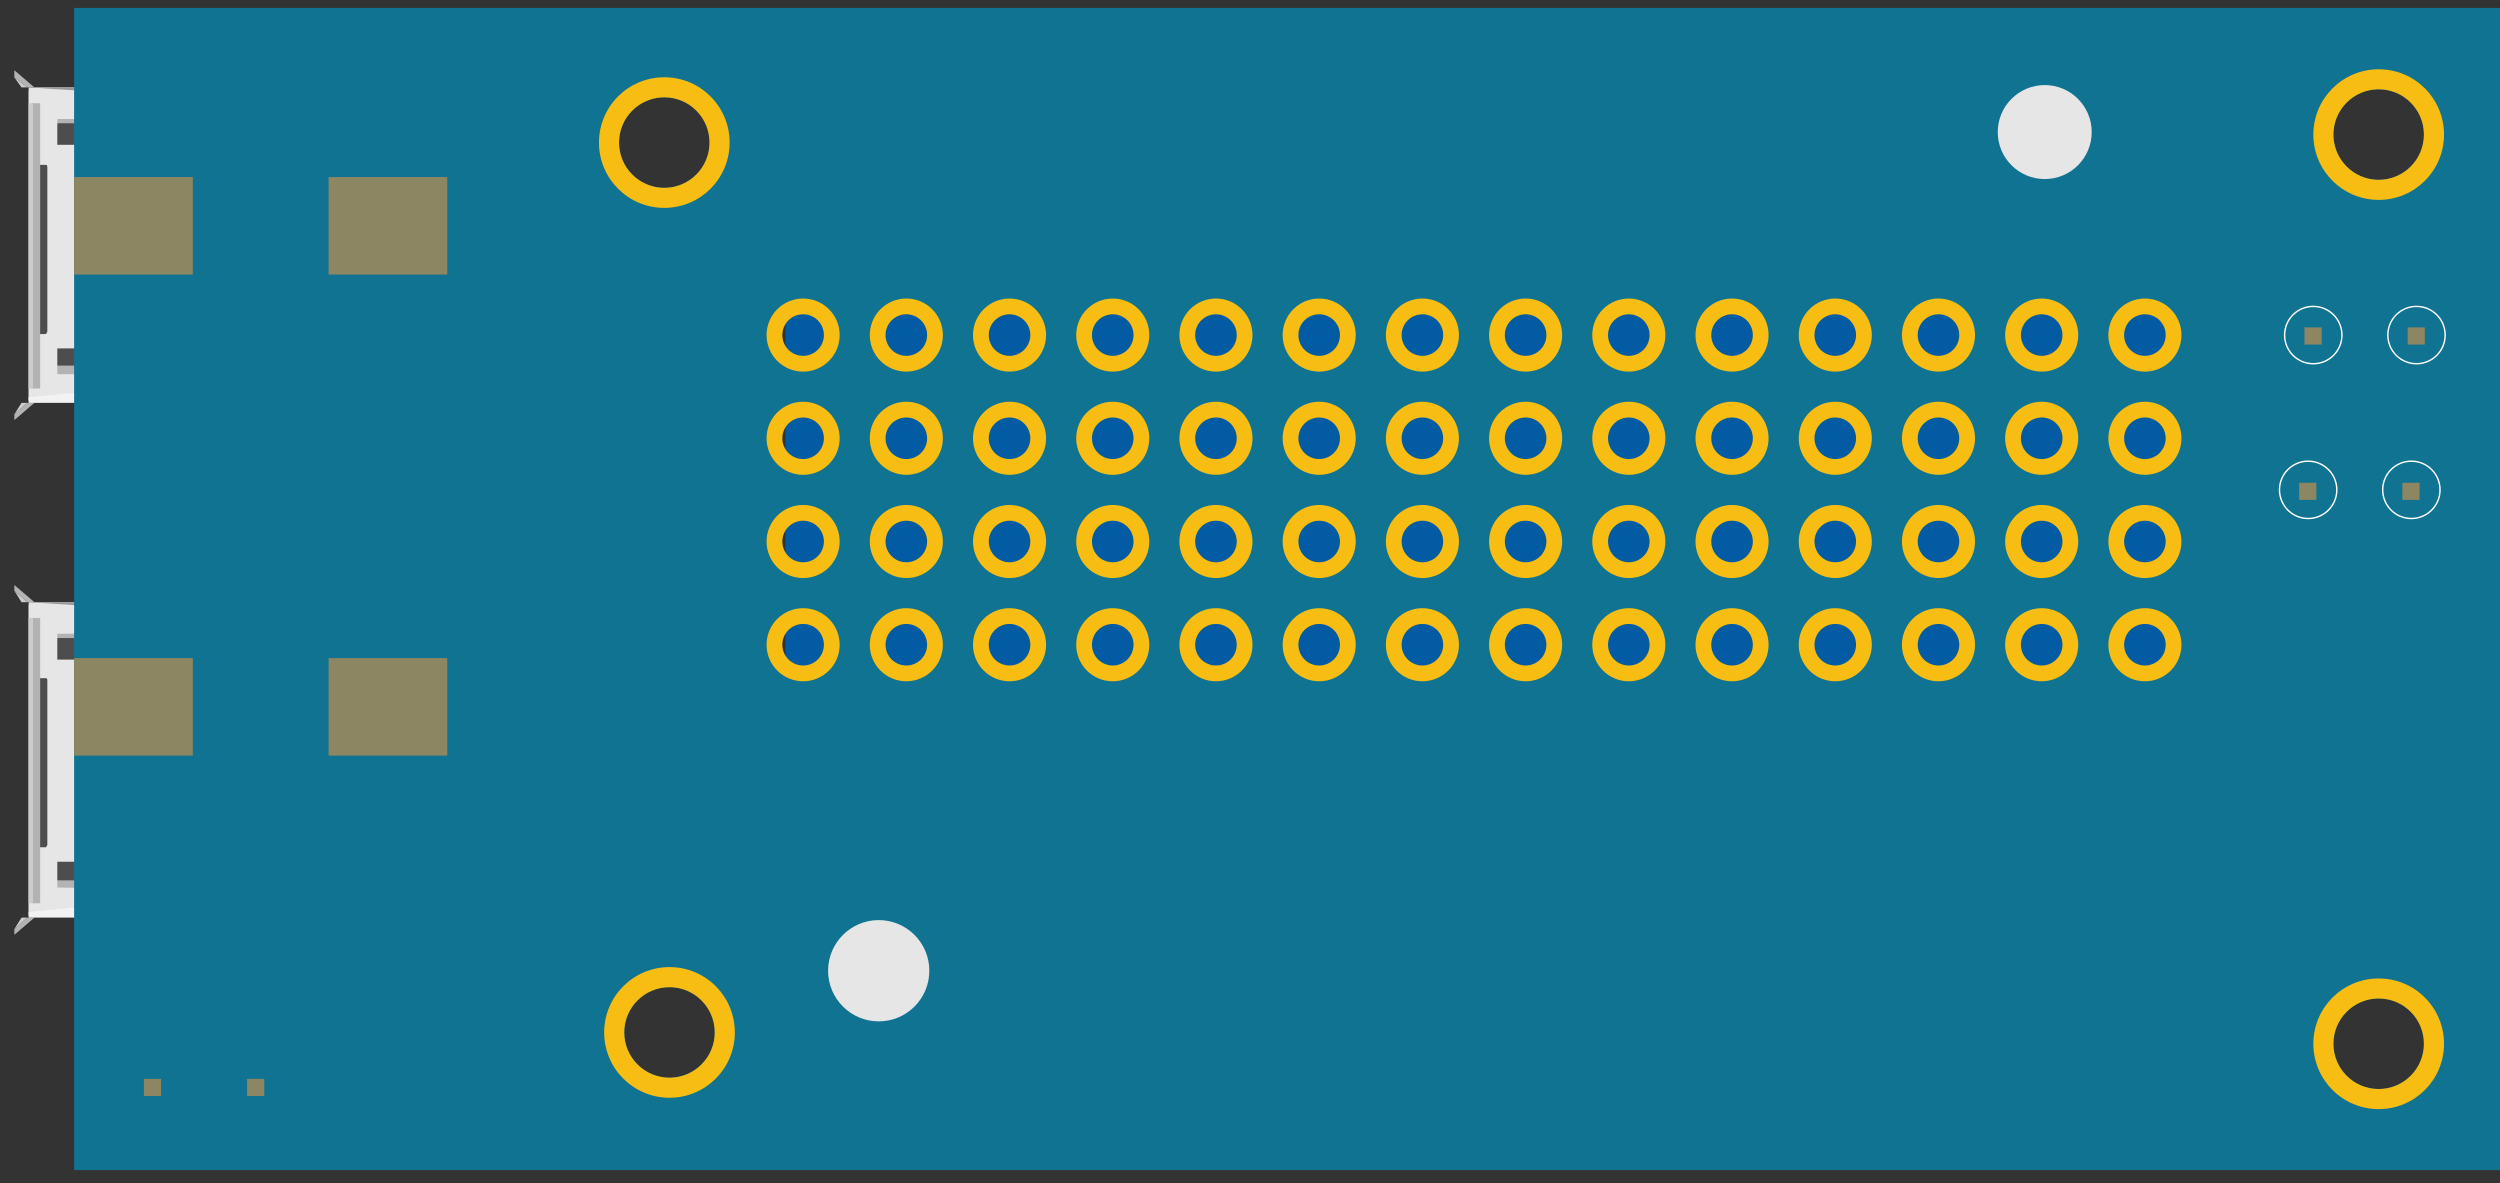 <?xml version="1.0" encoding="utf-8"?>
<!-- Generator: Adobe Illustrator 16.0.0, SVG Export Plug-In . SVG Version: 6.00 Build 0)  -->
<svg version="1.2" baseProfile="tiny" id="Layer_1" xmlns:svg="http://www.w3.org/2000/svg"
	 xmlns="http://www.w3.org/2000/svg" xmlns:xlink="http://www.w3.org/1999/xlink" x="0px" y="0px" width="174.398px"
	 height="82.541px" viewBox="0 0 174.398 82.541" xml:space="preserve">
<rect x="0" y="0" width="174.398" height="82.541" fill="#333333" stroke="none"/>
<rect x="54.791" y="3.318" fill="#035CA3" width="98.019" height="68.914"/>
<g id="breadbaordbreadboard">
	<g>
		<polygon fill="#B3B3B3" points="16.403,6.301 16.403,27.905 1.999,27.905 1.999,6.301 		"/>
		<rect x="3.302" y="8.598" fill="#4D4D4D" width="13.102" height="16.905"/>
		<rect x="15.6" y="20.802" fill="#666666" width="1.002" height="1.103"/>
		<rect x="15.706" y="21.804" fill="#999999" width="0.896" height="0.101"/>
		<rect x="15.6" y="18.602" fill="#666666" width="1.002" height="1.103"/>
		<rect x="15.706" y="19.703" fill="#999999" width="0.896" height="0.103"/>
		<rect x="15.6" y="16.504" fill="#666666" width="1.002" height="1.1"/>
		<rect x="15.706" y="17.604" fill="#999999" width="0.896" height="0.104"/>
		<rect x="15.6" y="14.401" fill="#666666" width="1.002" height="1.101"/>
		<rect x="15.706" y="15.501" fill="#999999" width="0.896" height="0.101"/>
		<rect x="15.6" y="12.302" fill="#666666" width="1.002" height="1.1"/>
		<rect x="15.706" y="13.4" fill="#999999" width="0.896" height="0.101"/>
		<rect x="8.2" y="4.9" fill="#666666" width="2.603" height="1.101"/>
		<rect x="8.2" y="28.104" fill="#666666" width="2.603" height="1.104"/>
		<rect x="16.3" y="6.301" fill="#CCCCCC" width="0.104" height="21.604"/>
		<path fill="#E6E6E6" d="M1.999,6.099v21.912h14.304v-4.8h-1.204v2.897H14.9v-3.101l0,0v-0.501l0,0l0,0h1.398v-0.601v-9.604v-0.498
			H14.9v-0.602l0,0V8.1h0.198V11H15.2h1.104V6.099H1.999L1.999,6.099z M3.999,10.102V8.3h6.804v1.802H3.999z M15.304,18.903v-3.501
			h0.697v3.501H15.304z M10.802,26.104H3.999v-1.802h6.804L10.802,26.104L10.802,26.104z"/>
		<polygon fill="#B3B3B3" points="1.001,29.304 1.001,28.905 1.901,28.104 2.4,28.104 		"/>
		<polygon fill="#CCCCCC" points="1.001,28.905 1.5,28.104 1.901,28.104 1.901,28.104 		"/>
		<polygon fill="#B3B3B3" points="2.4,6.099 1.901,6.099 1.001,5.399 1.001,4.9 		"/>
		<polygon fill="#CCCCCC" points="1.901,6.099 1.901,6.099 1.5,6.099 1.001,5.399 		"/>
		<rect x="2.4" y="12.101" fill="#F2F2F2" width="0.499" height="0.5"/>
		<rect x="2.4" y="14.401" fill="#F2F2F2" width="0.499" height="0.5"/>
		<rect x="2.4" y="16.803" fill="#F2F2F2" width="0.499" height="0.499"/>
		<rect x="2.4" y="19.204" fill="#F2F2F2" width="0.499" height="0.498"/>
		<rect x="2.4" y="21.602" fill="#F2F2F2" width="0.499" height="0.5"/>
		<rect x="2.4" y="22.003" fill="#808080" width="0.499" height="0.099"/>
		<rect x="2.4" y="19.703" fill="#808080" width="0.499" height="0.103"/>
		<rect x="2.4" y="17.302" fill="#808080" width="0.499" height="0.104"/>
		<rect x="2.4" y="14.901" fill="#808080" width="0.499" height="0.103"/>
		<rect x="2.4" y="12.501" fill="#808080" width="0.499" height="0.1"/>
		<path fill="#4D4D4D" d="M2.199,22.704c0,0.2,0.102,0.299,0.103,0.6H3.2c0,0,0.103-0.099,0.103-0.201v-11.4
			c0-0.102,0-0.201-0.103-0.201H2.302c0,0-0.103,0.098-0.103,0.201v0.299V12.4h0.3v0.501h-0.3v1.8h0.3v0.501h-0.3v1.801h0.3v0.499
			h-0.3v1.801h0.3v0.502h-0.3v1.797h0.3v0.5h-0.3V22.704L2.199,22.704z"/>
		<path fill="#CCCCCC" d="M15.902,28.104l0.102-0.602c0,0,0.097,0.206,0.198,0.102c0.099-0.097,0.201-2.698,0.201-2.698v2.9
			L15.902,28.104L15.902,28.104z"/>
		<path fill="#CCCCCC" d="M15.902,6.099l0.102,0.604c0,0,0.097-0.202,0.198-0.104c0.099,0.103,0.201,2.704,0.201,2.704V6.404
			L15.902,6.099L15.902,6.099z"/>
		<polygon fill="#F2F2F2" points="15.902,26.403 15.902,28.104 1.999,28.104 1.999,27.704 		"/>
		<polygon fill="#999999" points="15.902,6.099 15.902,7.4 11.302,6.702 1.999,6.099 		"/>
		<rect x="10.7" y="24.204" fill="#CCCCCC" width="0.103" height="1.801"/>
		<rect x="10.7" y="8.3" fill="#CCCCCC" width="0.103" height="1.802"/>
		<rect x="2.198" y="7.201" fill="#B3B3B3" width="0.604" height="19.9"/>
		<rect x="1.999" y="7.201" fill="#CCCCCC" width="0.302" height="19.9"/>
	</g>
	<g>
		<polygon fill="#B3B3B3" points="16.403,42.206 16.403,63.812 1.999,63.812 1.999,42.206 		"/>
		<rect x="3.302" y="44.511" fill="#4D4D4D" width="13.102" height="16.901"/>
		<rect x="15.6" y="56.71" fill="#666666" width="1.002" height="1.104"/>
		<rect x="15.706" y="57.711" fill="#999999" width="0.896" height="0.104"/>
		<rect x="15.6" y="54.511" fill="#666666" width="1.002" height="1.102"/>
		<rect x="15.706" y="55.61" fill="#999999" width="0.896" height="0.1"/>
		<rect x="15.6" y="52.412" fill="#666666" width="1.002" height="1.103"/>
		<rect x="15.706" y="53.511" fill="#999999" width="0.896" height="0.102"/>
		<rect x="15.6" y="50.31" fill="#666666" width="1.002" height="1.103"/>
		<rect x="15.706" y="51.411" fill="#999999" width="0.896" height="0.102"/>
		<rect x="15.6" y="48.209" fill="#666666" width="1.002" height="1.104"/>
		<rect x="15.706" y="49.312" fill="#999999" width="0.896" height="0.102"/>
		<rect x="8.2" y="40.809" fill="#666666" width="2.603" height="1.1"/>
		<rect x="8.2" y="64.013" fill="#666666" width="2.603" height="1.102"/>
		<rect x="16.3" y="42.206" fill="#CCCCCC" width="0.104" height="21.605"/>
		<path fill="#E6E6E6" d="M1.999,42.008V63.92h14.304v-4.804h-1.204v2.9H14.9v-3.103l0,0v-0.501l0,0l0,0h1.398v-0.6V48.21v-0.499
			H14.9V47.11l0,0v-3.104h0.198v2.9H15.2h1.104v-4.9L1.999,42.008L1.999,42.008z M10.802,46.009l-6.804,0.004v-1.806h6.804V46.009
			L10.802,46.009z M15.304,54.813V51.31h0.697v3.504H15.304z M10.802,62.013l-6.804-0.1v-1.801h6.804V62.013L10.802,62.013z"/>
		<polygon fill="#B3B3B3" points="1.001,65.213 1.001,64.813 1.901,64.013 2.4,64.013 		"/>
		<polygon fill="#CCCCCC" points="1.001,64.813 1.5,64.013 1.901,64.013 1.901,64.013 		"/>
		<polygon fill="#B3B3B3" points="2.4,42.008 1.901,42.008 1.001,41.209 1.001,40.809 		"/>
		<polygon fill="#CCCCCC" points="1.901,42.008 1.901,42.008 1.5,42.008 1.001,41.209 		"/>
		<rect x="2.4" y="48.011" fill="#F2F2F2" width="0.499" height="0.502"/>
		<rect x="2.4" y="50.31" fill="#F2F2F2" width="0.499" height="0.502"/>
		<rect x="2.4" y="52.71" fill="#F2F2F2" width="0.499" height="0.501"/>
		<rect x="2.4" y="55.11" fill="#F2F2F2" width="0.499" height="0.5"/>
		<rect x="2.4" y="57.511" fill="#F2F2F2" width="0.499" height="0.5"/>
		<rect x="2.4" y="57.912" fill="#808080" width="0.499" height="0.101"/>
		<rect x="2.4" y="55.511" fill="#808080" width="0.499" height="0.102"/>
		<rect x="2.4" y="53.211" fill="#808080" width="0.499" height="0.104"/>
		<rect x="2.4" y="50.812" fill="#808080" width="0.499" height="0.099"/>
		<rect x="2.4" y="48.411" fill="#808080" width="0.499" height="0.102"/>
		<path fill="#4D4D4D" d="M2.199,58.61c0,0.201,0.102,0.303,0.103,0.496H3.2c0,0,0.103-0.098,0.103-0.198v-11.4
			c0-0.099,0-0.198-0.103-0.198H2.302c0,0-0.103,0.096-0.103,0.198v0.304v0.396h0.3v0.504h-0.3v1.797h0.3v0.502h-0.3v1.801h0.3
			v0.498h-0.3v1.803h0.3v0.599h-0.3v1.802h0.3v0.5h-0.3V58.61L2.199,58.61z"/>
		<path fill="#CCCCCC" d="M15.902,64.013l0.102-0.602c0,0,0.099,0.201,0.198,0.104c0.099-0.1,0.201-2.701,0.201-2.701v2.896
			L15.902,64.013L15.902,64.013z"/>
		<path fill="#CCCCCC" d="M15.902,42.008l0.102,0.603c0,0,0.099-0.201,0.198-0.103c0.099,0.101,0.201,2.7,0.201,2.7v-2.896
			L15.902,42.008L15.902,42.008z"/>
		<polygon fill="#F2F2F2" points="15.902,62.312 15.902,64.013 1.999,64.013 1.999,63.612 		"/>
		<polygon fill="#999999" points="15.902,42.008 15.902,43.31 11.302,42.608 1.999,42.008 		"/>
		<rect x="10.7" y="60.112" fill="#CCCCCC" width="0.103" height="1.8"/>
		<rect x="10.7" y="44.207" fill="#CCCCCC" width="0.103" height="1.806"/>
		<rect x="2.198" y="43.106" fill="#B3B3B3" width="0.604" height="19.906"/>
		<rect x="1.999" y="43.106" fill="#CCCCCC" width="0.302" height="19.906"/>
	</g>
	<path fill="#0F7391" d="M5.17,0.554v81.07h169.229V0.554H5.17z M162.778,72.813c0-1.742,1.415-3.158,3.156-3.158
		c1.743,0,3.156,1.414,3.156,3.158c0,1.742-1.412,3.156-3.156,3.156C164.193,75.97,162.778,74.556,162.778,72.813z M162.778,9.387
		c0-1.742,1.415-3.157,3.156-3.157c1.743,0,3.156,1.414,3.156,3.157c0,1.743-1.412,3.157-3.156,3.157
		C164.193,12.544,162.778,11.131,162.778,9.387z M43.548,72.021c0-1.742,1.415-3.156,3.155-3.156c1.743,0,3.157,1.414,3.157,3.156
		c0,1.744-1.414,3.158-3.157,3.158C44.963,75.179,43.548,73.765,43.548,72.021z M43.184,9.946c0-1.742,1.415-3.157,3.155-3.157
		c1.744,0,3.156,1.414,3.156,3.157c0,1.743-1.412,3.157-3.156,3.157C44.599,13.103,43.184,11.688,43.184,9.946z M58.025,44.976
		c0,1.104-0.896,2-2,2c-1.104,0-2-0.896-2-2s0.895-2,2-2C57.129,42.976,58.025,43.871,58.025,44.976z M65.224,44.976
		c0,1.104-0.896,2-2,2c-1.105,0-2-0.896-2-2s0.896-2,2-2C64.329,42.976,65.224,43.871,65.224,44.976z M72.425,44.976
		c0,1.104-0.896,2-2,2c-1.104,0-2-0.896-2-2s0.896-2,2-2C71.53,42.976,72.425,43.871,72.425,44.976z M79.625,44.976
		c0,1.104-0.895,2-2,2s-2-0.896-2-2c0-1.105,0.895-2.001,2-2.001S79.625,43.87,79.625,44.976z M86.824,44.976c0,1.104-0.895,2-2,2
		c-1.105,0-2-0.896-2-2s0.895-2,2-2C85.929,42.976,86.824,43.871,86.824,44.976z M94.026,44.976c0,1.104-0.896,2-2.001,2
		s-1.999-0.896-1.999-2s0.895-2,1.999-2S94.026,43.871,94.026,44.976z M101.225,44.976c0,1.104-0.896,2-1.999,2
		c-1.104,0-2.001-0.896-2.001-2s0.896-2,2.001-2C100.329,42.976,101.225,43.871,101.225,44.976z M108.426,44.976
		c0,1.104-0.896,2-2.001,2c-1.104,0-1.999-0.896-1.999-2s0.896-2,1.999-2C107.53,42.976,108.426,43.871,108.426,44.976z
		 M115.625,44.976c0,1.104-0.896,2-2,2s-2-0.896-2-2c0-1.105,0.896-2.001,2-2.001S115.625,43.87,115.625,44.976z M122.826,44.976
		c0,1.104-0.896,2-2,2s-2-0.896-2-2s0.896-2,2-2S122.826,43.871,122.826,44.976z M130.028,44.976c0,1.104-0.896,2-2.001,2
		s-1.999-0.896-1.999-2s0.895-2,1.999-2S130.028,43.871,130.028,44.976z M137.227,44.976c0,1.104-0.896,2-2,2c-1.104,0-2-0.896-2-2
		s0.896-2,2-2C136.33,42.976,137.227,43.871,137.227,44.976z M144.426,44.976c0,1.104-0.896,2-2,2c-1.104,0-2-0.896-2-2s0.896-2,2-2
		C143.531,42.976,144.426,43.871,144.426,44.976z M151.626,44.976c0,1.104-0.896,2-2,2s-2-0.896-2-2c0-1.105,0.896-2.001,2-2.001
		C150.732,42.975,151.626,43.87,151.626,44.976z M58.025,37.775c0,1.105-0.896,2-2,2c-1.104,0-2-0.895-2-2c0-1.104,0.895-2,2-2
		C57.129,35.775,58.025,36.67,58.025,37.775z M65.224,37.775c0,1.105-0.896,2-2,2c-1.105,0-2-0.895-2-2c0-1.104,0.896-2,2-2
		C64.329,35.775,65.224,36.67,65.224,37.775z M72.425,37.775c0,1.105-0.896,2-2,2c-1.104,0-2-0.895-2-2c0-1.104,0.896-2,2-2
		C71.53,35.775,72.425,36.67,72.425,37.775z M79.625,37.775c0,1.105-0.895,2-2,2s-2-0.896-2-2c0-1.104,0.895-2,2-2
		S79.625,36.67,79.625,37.775z M86.824,37.775c0,1.105-0.895,2-2,2c-1.105,0-2-0.895-2-2c0-1.104,0.895-2,2-2
		C85.929,35.775,86.824,36.67,86.824,37.775z M94.026,37.775c0,1.105-0.896,2-2.001,2s-1.999-0.895-1.999-2c0-1.104,0.895-2,1.999-2
		S94.026,36.67,94.026,37.775z M101.225,37.775c0,1.105-0.896,2-1.999,2c-1.104,0-2.001-0.895-2.001-2c0-1.104,0.896-2,2.001-2
		C100.329,35.775,101.225,36.67,101.225,37.775z M108.426,37.775c0,1.105-0.896,2-2.001,2c-1.104,0-1.999-0.895-1.999-2
		c0-1.104,0.896-2,1.999-2C107.53,35.775,108.426,36.67,108.426,37.775z M115.625,37.775c0,1.105-0.896,2-2,2s-2-0.896-2-2
		c0-1.104,0.896-2,2-2S115.625,36.67,115.625,37.775z M122.826,37.775c0,1.105-0.896,2-2,2s-2-0.895-2-2c0-1.104,0.896-2,2-2
		S122.826,36.67,122.826,37.775z M130.028,37.775c0,1.105-0.896,2-2.001,2s-1.999-0.895-1.999-2c0-1.104,0.895-2,1.999-2
		S130.028,36.67,130.028,37.775z M137.227,37.775c0,1.105-0.896,2-2,2c-1.104,0-2.001-0.896-2.001-2c0-1.104,0.896-2,2.001-2
		C136.33,35.775,137.227,36.67,137.227,37.775z M144.427,37.775c0,1.105-0.896,2-2.001,2c-1.104,0-2-0.896-2-2c0-1.104,0.896-2,2-2
		C143.531,35.775,144.427,36.67,144.427,37.775z M151.626,37.775c0,1.105-0.896,2-2,2s-2-0.896-2-2c0-1.104,0.896-2,2-2
		C150.732,35.775,151.626,36.67,151.626,37.775z M58.025,30.574c0,1.105-0.896,2-2,2c-1.104,0-2-0.895-2-2c0-1.104,0.895-2,2-2
		C57.129,28.574,58.025,29.469,58.025,30.574z M65.224,30.574c0,1.105-0.896,2-2,2c-1.105,0-2-0.895-2-2c0-1.104,0.896-2,2-2
		C64.329,28.574,65.224,29.469,65.224,30.574z M72.425,30.574c0,1.105-0.896,2-2,2c-1.104,0-2-0.895-2-2c0-1.104,0.896-2,2-2
		C71.53,28.574,72.425,29.469,72.425,30.574z M79.625,30.574c0,1.105-0.895,2-2,2s-2-0.895-2-2c0-1.104,0.895-2,2-2
		S79.625,29.469,79.625,30.574z M86.824,30.574c0,1.105-0.895,2-2,2c-1.105,0-2-0.895-2-2c0-1.104,0.895-2,2-2
		C85.929,28.574,86.824,29.469,86.824,30.574z M94.026,30.574c0,1.105-0.896,2-2.001,2s-1.999-0.895-1.999-2
		c0-1.104,0.895-2,1.999-2S94.026,29.469,94.026,30.574z M101.225,30.574c0,1.105-0.896,2-1.999,2c-1.104,0-2.001-0.895-2.001-2
		c0-1.104,0.896-2,2.001-2C100.329,28.574,101.225,29.469,101.225,30.574z M108.426,30.574c0,1.105-0.896,2-2.001,2
		c-1.104,0-1.999-0.895-1.999-2c0-1.104,0.896-2,1.999-2C107.53,28.574,108.426,29.469,108.426,30.574z M115.625,30.574
		c0,1.105-0.896,2-2,2s-2-0.895-2-2c0-1.104,0.896-2,2-2S115.625,29.469,115.625,30.574z M122.826,30.574c0,1.105-0.896,2-2,2
		s-2-0.895-2-2c0-1.104,0.896-2,2-2S122.826,29.469,122.826,30.574z M130.028,30.574c0,1.105-0.896,2-2.001,2s-1.999-0.895-1.999-2
		c0-1.104,0.895-2,1.999-2S130.028,29.469,130.028,30.574z M137.227,30.574c0,1.105-0.896,2-2,2c-1.104,0-2-0.895-2-2
		c0-1.104,0.896-2,2-2C136.33,28.574,137.227,29.469,137.227,30.574z M144.426,30.574c0,1.105-0.896,2-2,2c-1.104,0-2-0.895-2-2
		c0-1.104,0.896-2,2-2C143.531,28.574,144.426,29.469,144.426,30.574z M151.626,30.574c0,1.105-0.896,2-2,2s-2-0.895-2-2
		c0-1.104,0.896-2,2-2C150.732,28.574,151.626,29.469,151.626,30.574z M58.025,23.374c0,1.104-0.896,2-2,2c-1.104,0-2-0.896-2-2
		s0.896-2,2-2C57.129,21.374,58.025,22.27,58.025,23.374z M65.224,23.374c0,1.104-0.896,2-2,2c-1.105,0-2-0.896-2-2s0.896-2,2-2
		C64.329,21.374,65.224,22.27,65.224,23.374z M72.425,23.374c0,1.104-0.896,2-2,2c-1.104,0-2-0.896-2-2s0.896-2,2-2
		C71.53,21.374,72.425,22.27,72.425,23.374z M79.625,23.374c0,1.104-0.895,2-2,2s-2-0.896-2-2s0.895-2,2-2
		S79.625,22.27,79.625,23.374z M86.824,23.374c0,1.104-0.895,2-2,2c-1.105,0-2-0.896-2-2s0.895-2,2-2
		C85.929,21.374,86.824,22.27,86.824,23.374z M94.026,23.374c0,1.104-0.896,2-2.001,2s-1.999-0.896-1.999-2s0.895-2,1.999-2
		S94.026,22.27,94.026,23.374z M101.225,23.374c0,1.104-0.896,2-1.999,2c-1.104,0-2.001-0.896-2.001-2s0.896-2,2.001-2
		C100.329,21.374,101.225,22.27,101.225,23.374z M108.426,23.374c0,1.104-0.896,2-2.001,2c-1.104,0-1.999-0.896-1.999-2
		s0.896-2,1.999-2C107.53,21.374,108.426,22.27,108.426,23.374z M115.625,23.374c0,1.104-0.896,2-2,2s-2-0.896-2-2s0.896-2,2-2
		S115.625,22.27,115.625,23.374z M122.826,23.374c0,1.104-0.896,2-2,2s-2-0.896-2-2s0.896-2,2-2S122.826,22.27,122.826,23.374z
		 M130.028,23.374c0,1.104-0.896,2-2.001,2s-1.999-0.896-1.999-2s0.895-2,1.999-2S130.028,22.27,130.028,23.374z M137.227,23.374
		c0,1.104-0.896,2-2,2c-1.104,0-2-0.896-2-2s0.896-2,2-2C136.33,21.374,137.227,22.27,137.227,23.374z M144.426,23.374
		c0,1.104-0.896,2-2,2c-1.104,0-2-0.896-2-2s0.896-2,2-2C143.531,21.374,144.426,22.27,144.426,23.374z M151.626,23.374
		c0,1.104-0.896,2-2,2s-2-0.896-2-2s0.896-2,2-2C150.732,21.374,151.626,22.27,151.626,23.374z"/>
	<g>
		<g>
			<circle fill="none" stroke="#FFFFFF" stroke-width="0.1" stroke-miterlimit="10" cx="161.372" cy="23.374" r="2"/>
		</g>
		<g>
			<circle fill="none" stroke="#FFFFFF" stroke-width="0.1" stroke-miterlimit="10" cx="168.573" cy="23.374" r="2"/>
		</g>
	</g>
	<g>
		<g>
			<circle fill="none" stroke="#FFFFFF" stroke-width="0.1" stroke-miterlimit="10" cx="161.015" cy="34.171" r="2"/>
		</g>
		<g>
			<circle fill="none" stroke="#FFFFFF" stroke-width="0.1" stroke-miterlimit="10" cx="168.215" cy="34.171" r="2"/>
		</g>
	</g>
	<path fill="#F7BD13" d="M161.377,9.387c0,2.518,2.042,4.557,4.558,4.557c2.52,0,4.558-2.039,4.558-4.557
		c0-2.52-2.038-4.555-4.558-4.555C163.419,4.832,161.379,6.868,161.377,9.387z M162.778,9.387c0-1.742,1.415-3.157,3.156-3.157
		c1.743,0,3.156,1.414,3.156,3.157c0,1.743-1.412,3.157-3.156,3.157C164.193,12.544,162.778,11.131,162.778,9.387z"/>
	<path fill="#F7BD13" d="M161.377,72.812c0,2.519,2.042,4.558,4.558,4.558c2.52,0,4.558-2.039,4.558-4.558
		c0-2.521-2.038-4.556-4.558-4.556C163.419,68.256,161.379,70.292,161.377,72.812z M162.778,72.813c0-1.742,1.415-3.158,3.156-3.158
		c1.743,0,3.156,1.414,3.156,3.158c0,1.742-1.412,3.156-3.156,3.156C164.193,75.97,162.778,74.556,162.778,72.813z"/>
	<path fill="#F7BD13" d="M41.783,9.945c0,2.518,2.041,4.557,4.557,4.557c2.521,0,4.558-2.039,4.558-4.557
		c0-2.52-2.037-4.555-4.558-4.555C43.824,5.39,41.785,7.425,41.783,9.945z M43.184,9.946c0-1.742,1.415-3.157,3.155-3.157
		c1.744,0,3.156,1.414,3.156,3.157c0,1.743-1.412,3.157-3.156,3.157C44.599,13.103,43.184,11.688,43.184,9.946z"/>
	<path fill="#F7BD13" d="M42.146,72.021c0,2.519,2.04,4.558,4.558,4.558c2.521,0,4.558-2.039,4.558-4.558
		c0-2.521-2.036-4.558-4.558-4.558C44.19,67.463,42.15,69.499,42.146,72.021z M43.548,72.021c0-1.742,1.415-3.156,3.155-3.156
		c1.743,0,3.157,1.414,3.157,3.156c0,1.744-1.414,3.158-3.157,3.158C44.963,75.179,43.548,73.765,43.548,72.021z"/>
	<g>
		<rect x="5.17" y="12.351" fill="#8C8663" width="8.28" height="6.802"/>
	</g>
	<g>
		<rect x="5.17" y="45.909" fill="#8C8663" width="8.28" height="6.803"/>
	</g>
	<g>
		<rect x="22.92" y="45.909" fill="#8C8663" width="8.28" height="6.803"/>
	</g>
	<g>
		<rect x="22.92" y="12.351" fill="#8C8663" width="8.28" height="6.803"/>
	</g>
	<g>
		<g id="j20">
			<circle id="pin56" fill="none" stroke="#F7BD13" stroke-width="1.1" stroke-miterlimit="10" cx="56.025" cy="44.976" r="2"/>
			<circle id="pin55" fill="none" stroke="#F7BD13" stroke-width="1.1" stroke-miterlimit="10" cx="63.225" cy="44.976" r="2"/>
			<circle id="pin54" fill="none" stroke="#F7BD13" stroke-width="1.1" stroke-miterlimit="10" cx="70.425" cy="44.976" r="2"/>
			<circle id="pin53" fill="none" stroke="#F7BD13" stroke-width="1.1" stroke-miterlimit="10" cx="77.625" cy="44.976" r="2"/>
			<circle id="pin52" fill="none" stroke="#F7BD13" stroke-width="1.1" stroke-miterlimit="10" cx="84.824" cy="44.976" r="2"/>
			<circle id="pin51" fill="none" stroke="#F7BD13" stroke-width="1.1" stroke-miterlimit="10" cx="92.025" cy="44.976" r="2"/>
			<circle id="pin50" fill="none" stroke="#F7BD13" stroke-width="1.1" stroke-miterlimit="10" cx="99.226" cy="44.976" r="2"/>
			<circle id="pin49" fill="none" stroke="#F7BD13" stroke-width="1.1" stroke-miterlimit="10" cx="106.426" cy="44.976" r="2"/>
			<circle id="pin48" fill="none" stroke="#F7BD13" stroke-width="1.1" stroke-miterlimit="10" cx="113.625" cy="44.976" r="2"/>
			<circle id="pin47" fill="none" stroke="#F7BD13" stroke-width="1.1" stroke-miterlimit="10" cx="120.826" cy="44.976" r="2"/>
			<circle id="pin46" fill="none" stroke="#F7BD13" stroke-width="1.1" stroke-miterlimit="10" cx="128.027" cy="44.976" r="2"/>
			<circle id="pin45" fill="none" stroke="#F7BD13" stroke-width="1.1" stroke-miterlimit="10" cx="135.227" cy="44.976" r="2"/>
			<circle id="pin44" fill="none" stroke="#F7BD13" stroke-width="1.1" stroke-miterlimit="10" cx="142.427" cy="44.976" r="2"/>
			<circle id="pin43" fill="none" stroke="#F7BD13" stroke-width="1.1" stroke-miterlimit="10" cx="149.627" cy="44.976" r="2"/>
		</g>
		<g id="j19">
			<circle id="pin42" fill="none" stroke="#F7BD13" stroke-width="1.1" stroke-miterlimit="10" cx="56.025" cy="37.775" r="2"/>
			<circle id="pin41" fill="none" stroke="#F7BD13" stroke-width="1.1" stroke-miterlimit="10" cx="63.225" cy="37.775" r="2"/>
			<circle id="pin40" fill="none" stroke="#F7BD13" stroke-width="1.1" stroke-miterlimit="10" cx="70.425" cy="37.775" r="2"/>
			<circle id="pin39" fill="none" stroke="#F7BD13" stroke-width="1.1" stroke-miterlimit="10" cx="77.625" cy="37.775" r="2"/>
			<circle id="pin38" fill="none" stroke="#F7BD13" stroke-width="1.1" stroke-miterlimit="10" cx="84.824" cy="37.775" r="2"/>
			<circle id="pin37" fill="none" stroke="#F7BD13" stroke-width="1.1" stroke-miterlimit="10" cx="92.025" cy="37.775" r="2"/>
			<circle id="pin36" fill="none" stroke="#F7BD13" stroke-width="1.1" stroke-miterlimit="10" cx="99.226" cy="37.775" r="2"/>
			<circle id="pin35" fill="none" stroke="#F7BD13" stroke-width="1.1" stroke-miterlimit="10" cx="106.426" cy="37.775" r="2"/>
			<circle id="pin34" fill="none" stroke="#F7BD13" stroke-width="1.1" stroke-miterlimit="10" cx="113.625" cy="37.775" r="2"/>
			<circle id="pin33" fill="none" stroke="#F7BD13" stroke-width="1.1" stroke-miterlimit="10" cx="120.826" cy="37.775" r="2"/>
			<circle id="pin32" fill="none" stroke="#F7BD13" stroke-width="1.1" stroke-miterlimit="10" cx="128.027" cy="37.775" r="2"/>
			<circle id="pin31" fill="none" stroke="#F7BD13" stroke-width="1.1" stroke-miterlimit="10" cx="135.227" cy="37.775" r="2"/>
			<circle id="pin30" fill="none" stroke="#F7BD13" stroke-width="1.1" stroke-miterlimit="10" cx="142.427" cy="37.775" r="2"/>
			<circle id="pin29" fill="none" stroke="#F7BD13" stroke-width="1.1" stroke-miterlimit="10" cx="149.627" cy="37.775" r="2"/>
		</g>
		<g id="j18">
			<circle id="pin28" fill="none" stroke="#F7BD13" stroke-width="1.1" stroke-miterlimit="10" cx="56.025" cy="30.574" r="2"/>
			<circle id="pin27" fill="none" stroke="#F7BD13" stroke-width="1.1" stroke-miterlimit="10" cx="63.225" cy="30.574" r="2"/>
			<circle id="pin26" fill="none" stroke="#F7BD13" stroke-width="1.1" stroke-miterlimit="10" cx="70.425" cy="30.574" r="2"/>
			<circle id="pin25" fill="none" stroke="#F7BD13" stroke-width="1.1" stroke-miterlimit="10" cx="77.625" cy="30.574" r="2"/>
			<circle id="pin24" fill="none" stroke="#F7BD13" stroke-width="1.1" stroke-miterlimit="10" cx="84.824" cy="30.574" r="2"/>
			<circle id="pin23" fill="none" stroke="#F7BD13" stroke-width="1.1" stroke-miterlimit="10" cx="92.025" cy="30.574" r="2"/>
			<circle id="pin22" fill="none" stroke="#F7BD13" stroke-width="1.1" stroke-miterlimit="10" cx="99.226" cy="30.574" r="2"/>
			<circle id="pin21" fill="none" stroke="#F7BD13" stroke-width="1.1" stroke-miterlimit="10" cx="106.426" cy="30.574" r="2"/>
			<circle id="pin20" fill="none" stroke="#F7BD13" stroke-width="1.1" stroke-miterlimit="10" cx="113.625" cy="30.574" r="2"/>
			<circle id="pin19" fill="none" stroke="#F7BD13" stroke-width="1.1" stroke-miterlimit="10" cx="120.826" cy="30.574" r="2"/>
			<circle id="pin18" fill="none" stroke="#F7BD13" stroke-width="1.1" stroke-miterlimit="10" cx="128.027" cy="30.574" r="2"/>
			<circle id="pin17" fill="none" stroke="#F7BD13" stroke-width="1.1" stroke-miterlimit="10" cx="135.227" cy="30.574" r="2"/>
			<circle id="pin16" fill="none" stroke="#F7BD13" stroke-width="1.1" stroke-miterlimit="10" cx="142.427" cy="30.574" r="2"/>
			<circle id="pin15" fill="none" stroke="#F7BD13" stroke-width="1.1" stroke-miterlimit="10" cx="149.627" cy="30.574" r="2"/>
		</g>
		<g id="j17">
			<circle id="pin14" fill="none" stroke="#F7BD13" stroke-width="1.1" stroke-miterlimit="10" cx="56.025" cy="23.374" r="2"/>
			<circle id="pin13" fill="none" stroke="#F7BD13" stroke-width="1.1" stroke-miterlimit="10" cx="63.225" cy="23.374" r="2"/>
			<circle id="pin12" fill="none" stroke="#F7BD13" stroke-width="1.1" stroke-miterlimit="10" cx="70.425" cy="23.374" r="2"/>
			<circle id="pin11" fill="none" stroke="#F7BD13" stroke-width="1.1" stroke-miterlimit="10" cx="77.625" cy="23.374" r="2"/>
			<circle id="pin10" fill="none" stroke="#F7BD13" stroke-width="1.1" stroke-miterlimit="10" cx="84.824" cy="23.374" r="2"/>
			<circle id="pin9" fill="none" stroke="#F7BD13" stroke-width="1.1" stroke-miterlimit="10" cx="92.025" cy="23.374" r="2"/>
			<circle id="pin8" fill="none" stroke="#F7BD13" stroke-width="1.1" stroke-miterlimit="10" cx="99.226" cy="23.374" r="2"/>
			<circle id="pin7" fill="none" stroke="#F7BD13" stroke-width="1.1" stroke-miterlimit="10" cx="106.426" cy="23.374" r="2"/>
			<circle id="pin6" fill="none" stroke="#F7BD13" stroke-width="1.1" stroke-miterlimit="10" cx="113.625" cy="23.374" r="2"/>
			<circle id="pin5" fill="none" stroke="#F7BD13" stroke-width="1.1" stroke-miterlimit="10" cx="120.826" cy="23.374" r="2"/>
			<circle id="pin4" fill="none" stroke="#F7BD13" stroke-width="1.1" stroke-miterlimit="10" cx="128.027" cy="23.374" r="2"/>
			<circle id="pin3" fill="none" stroke="#F7BD13" stroke-width="1.1" stroke-miterlimit="10" cx="135.227" cy="23.374" r="2"/>
			<circle id="pin2" fill="none" stroke="#F7BD13" stroke-width="1.1" stroke-miterlimit="10" cx="142.427" cy="23.374" r="2"/>
			<circle id="pin1" fill="none" stroke="#F7BD13" stroke-width="1.1" stroke-miterlimit="10" cx="149.627" cy="23.374" r="2"/>
		</g>
	</g>
	<path fill="#E6E6E6" d="M139.361,9.213c0-1.811,1.472-3.279,3.276-3.279c1.813,0,3.279,1.468,3.279,3.279s-1.466,3.278-3.279,3.278
		C140.832,12.491,139.362,11.023,139.361,9.213z"/>
	<path fill="#E6E6E6" d="M57.767,67.718c0-1.951,1.584-3.533,3.53-3.533c1.954,0,3.533,1.582,3.533,3.533s-1.579,3.532-3.533,3.532
		C59.351,71.25,57.768,69.667,57.767,67.718z"/>
	<rect id="_x30_.1.2.0.0.0.0.22.0" x="167.956" y="22.839" fill="#8C8663" width="1.198" height="1.197"/>
	<rect id="_x30_.1.2.0.0.0.0.27.0" x="160.757" y="22.839" fill="#8C8663" width="1.199" height="1.197"/>
	<rect id="_x30_.1.2.0.0.0.0.22.0_1_" x="167.587" y="33.675" fill="#8C8663" width="1.2" height="1.197"/>
	<rect id="_x30_.1.2.0.0.0.0.27.0_1_" x="160.387" y="33.675" fill="#8C8663" width="1.2" height="1.197"/>
	<rect id="_x30_.1.2.0.0.0.0.22.0_2_" x="17.236" y="75.263" fill="#8C8663" width="1.2" height="1.196"/>
	<rect id="_x30_.1.2.0.0.0.0.27.0_2_" x="10.037" y="75.263" fill="#8C8663" width="1.199" height="1.196"/>
</g>
</svg>
